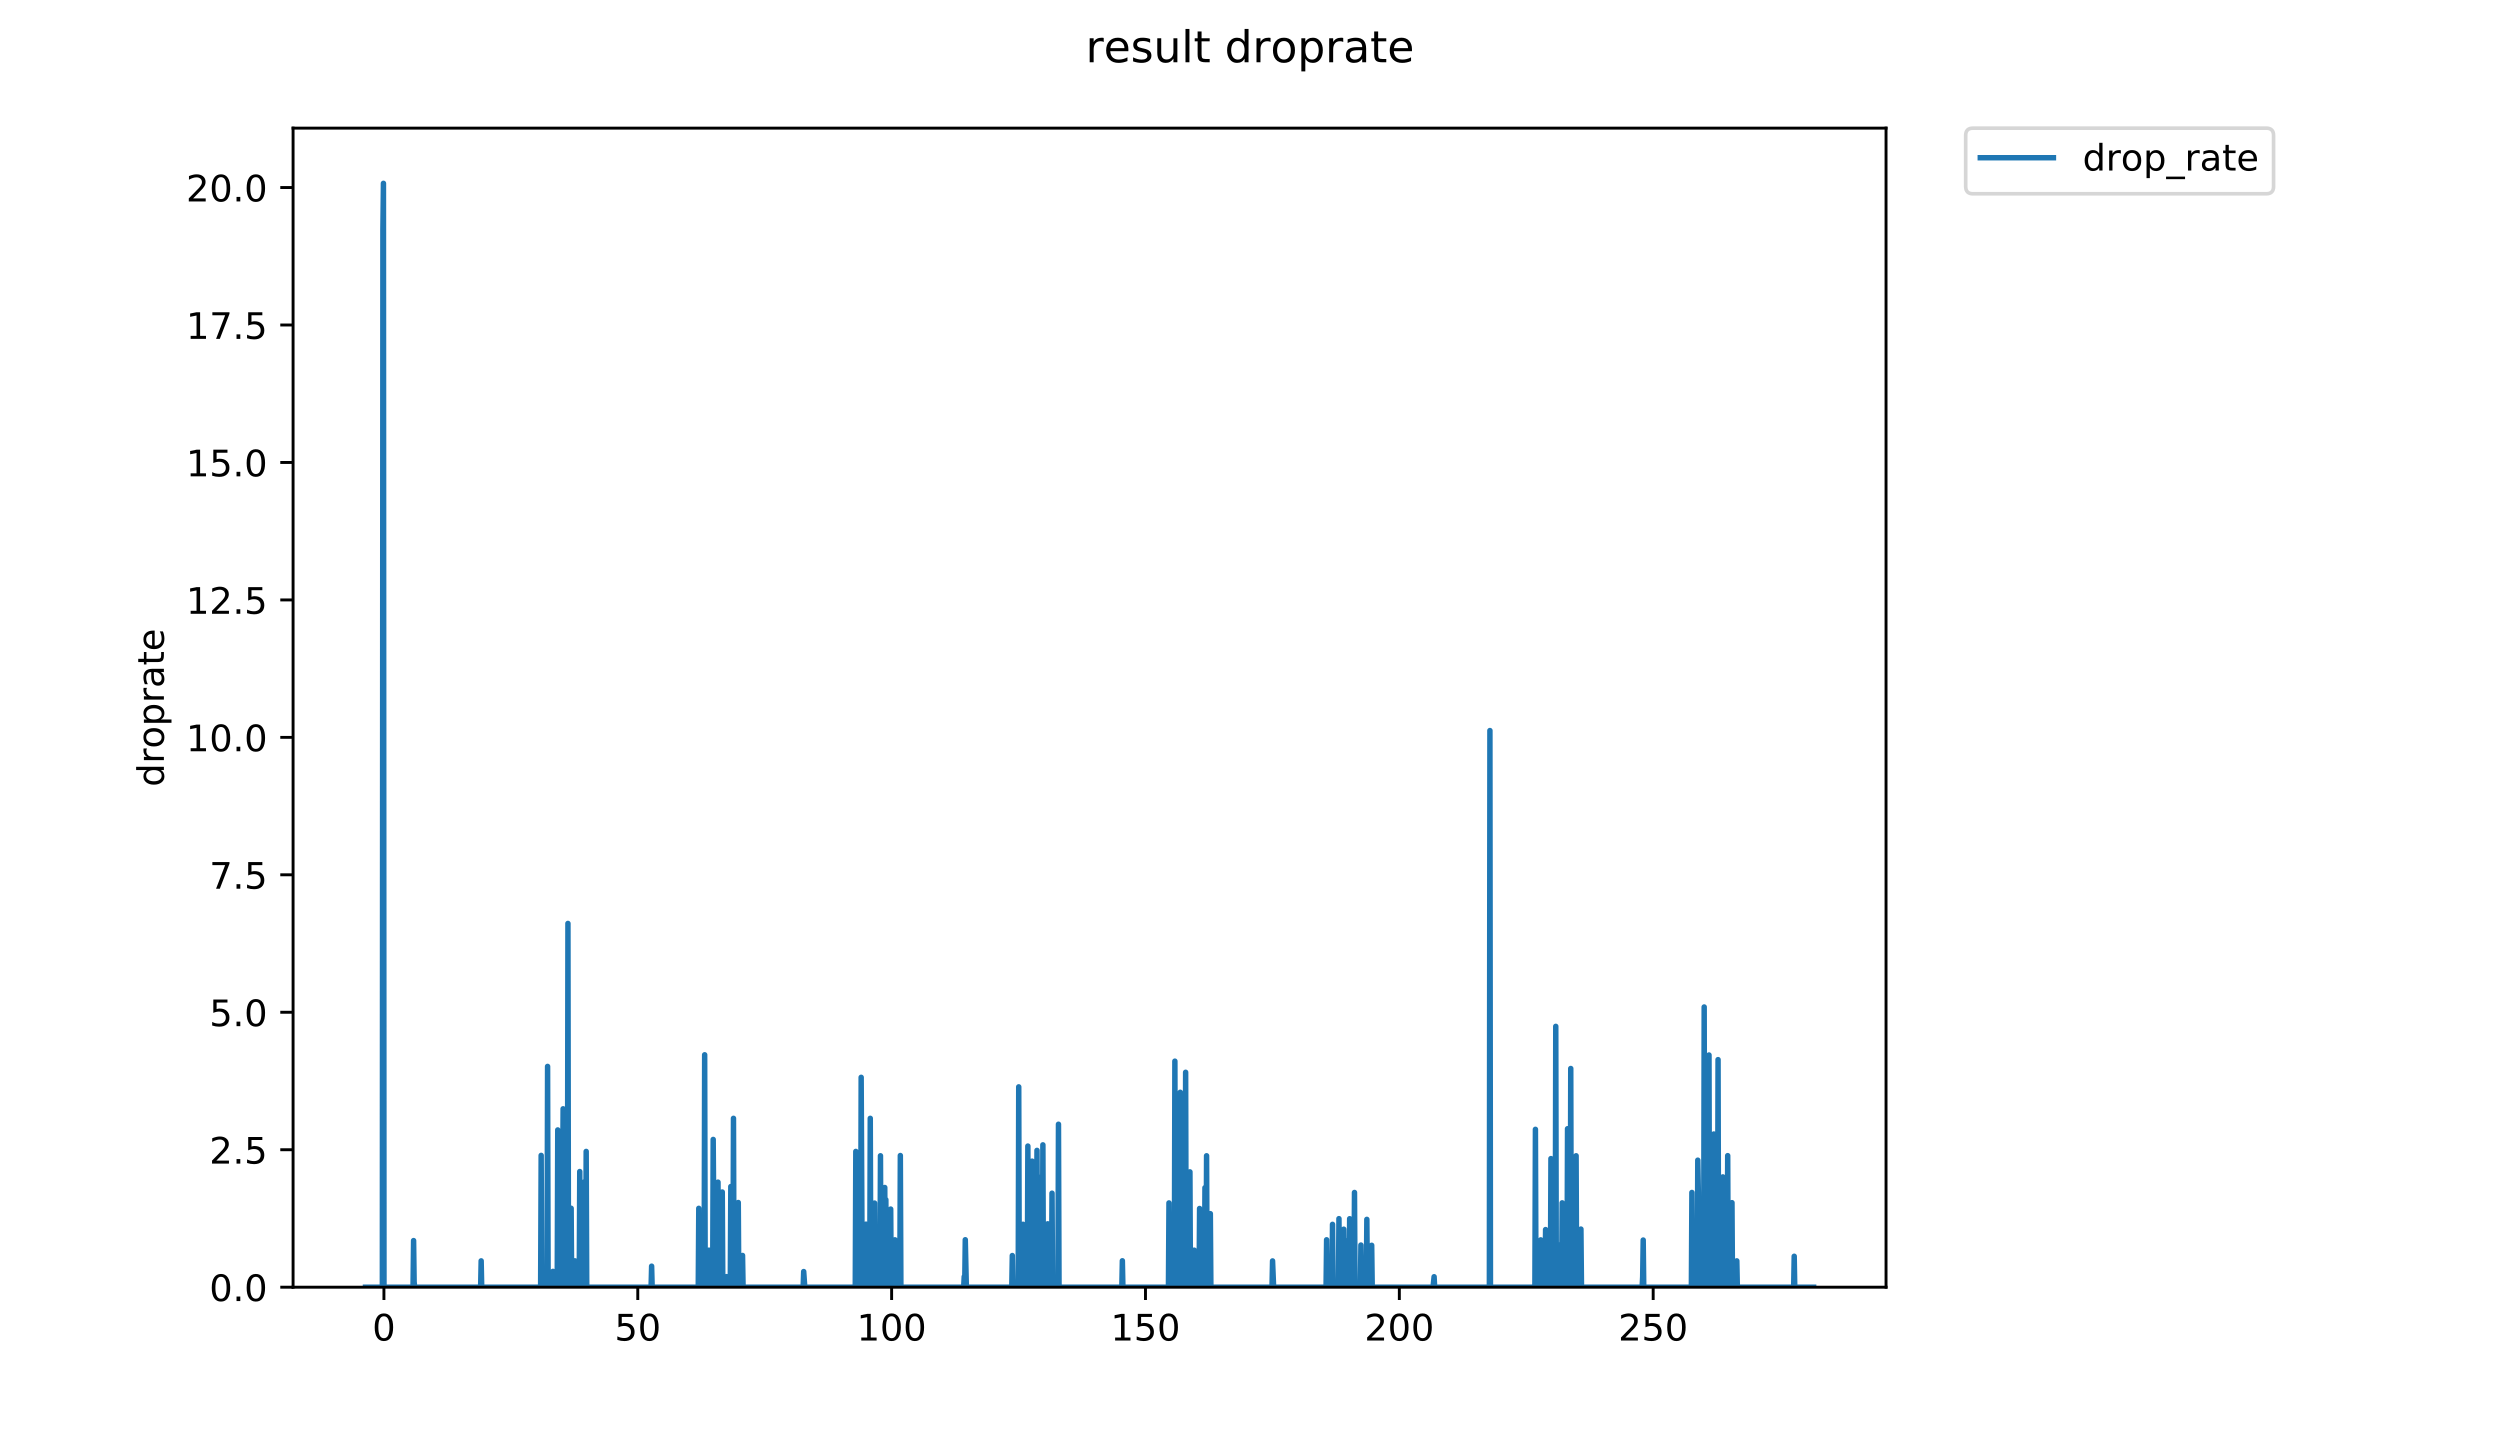 <?xml version="1.0" encoding="utf-8" standalone="no"?>
<!DOCTYPE svg PUBLIC "-//W3C//DTD SVG 1.1//EN"
  "http://www.w3.org/Graphics/SVG/1.1/DTD/svg11.dtd">
<!-- Created with matplotlib (https://matplotlib.org/) -->
<svg height="396pt" version="1.1" viewBox="0 0 684 396" width="684pt" xmlns="http://www.w3.org/2000/svg" xmlns:xlink="http://www.w3.org/1999/xlink">
 <defs>
  <style type="text/css">
*{stroke-linecap:butt;stroke-linejoin:round;}
  </style>
 </defs>
 <g id="figure_1">
  <g id="patch_1">
   <path d="M 0 396 
L 684 396 
L 684 0 
L 0 0 
z
" style="fill:#ffffff;"/>
  </g>
  <g id="axes_1">
   <g id="patch_2">
    <path d="M 80.186 352.174 
L 516.019 352.174 
L 516.019 35.062 
L 80.186 35.062 
z
" style="fill:#ffffff;"/>
   </g>
   <g id="matplotlib.axis_1">
    <g id="xtick_1">
     <g id="line2d_1">
      <defs>
       <path d="M 0 0 
L 0 3.5 
" id="m5f3f4915f2" style="stroke:#000000;stroke-width:0.8;"/>
      </defs>
      <g>
       <use style="stroke:#000000;stroke-width:0.8;" x="105.042" xlink:href="#m5f3f4915f2" y="352.174"/>
      </g>
     </g>
     <g id="text_1">
      <!-- 0 -->
      <defs>
       <path d="M 31.781 66.406 
Q 24.172 66.406 20.328 58.906 
Q 16.5 51.422 16.5 36.375 
Q 16.5 21.391 20.328 13.891 
Q 24.172 6.391 31.781 6.391 
Q 39.453 6.391 43.281 13.891 
Q 47.125 21.391 47.125 36.375 
Q 47.125 51.422 43.281 58.906 
Q 39.453 66.406 31.781 66.406 
z
M 31.781 74.219 
Q 44.047 74.219 50.516 64.516 
Q 56.984 54.828 56.984 36.375 
Q 56.984 17.969 50.516 8.266 
Q 44.047 -1.422 31.781 -1.422 
Q 19.531 -1.422 13.062 8.266 
Q 6.594 17.969 6.594 36.375 
Q 6.594 54.828 13.062 64.516 
Q 19.531 74.219 31.781 74.219 
z
" id="DejaVuSans-48"/>
      </defs>
      <g transform="translate(101.861 366.773)scale(0.1 -0.1)">
       <use xlink:href="#DejaVuSans-48"/>
      </g>
     </g>
    </g>
    <g id="xtick_2">
     <g id="line2d_2">
      <g>
       <use style="stroke:#000000;stroke-width:0.8;" x="174.496" xlink:href="#m5f3f4915f2" y="352.174"/>
      </g>
     </g>
     <g id="text_2">
      <!-- 50 -->
      <defs>
       <path d="M 10.797 72.906 
L 49.516 72.906 
L 49.516 64.594 
L 19.828 64.594 
L 19.828 46.734 
Q 21.969 47.469 24.109 47.828 
Q 26.266 48.188 28.422 48.188 
Q 40.625 48.188 47.75 41.5 
Q 54.891 34.812 54.891 23.391 
Q 54.891 11.625 47.562 5.094 
Q 40.234 -1.422 26.906 -1.422 
Q 22.312 -1.422 17.547 -0.641 
Q 12.797 0.141 7.719 1.703 
L 7.719 11.625 
Q 12.109 9.234 16.797 8.062 
Q 21.484 6.891 26.703 6.891 
Q 35.156 6.891 40.078 11.328 
Q 45.016 15.766 45.016 23.391 
Q 45.016 31 40.078 35.438 
Q 35.156 39.891 26.703 39.891 
Q 22.75 39.891 18.812 39.016 
Q 14.891 38.141 10.797 36.281 
z
" id="DejaVuSans-53"/>
      </defs>
      <g transform="translate(168.134 366.773)scale(0.1 -0.1)">
       <use xlink:href="#DejaVuSans-53"/>
       <use x="63.623" xlink:href="#DejaVuSans-48"/>
      </g>
     </g>
    </g>
    <g id="xtick_3">
     <g id="line2d_3">
      <g>
       <use style="stroke:#000000;stroke-width:0.8;" x="243.95" xlink:href="#m5f3f4915f2" y="352.174"/>
      </g>
     </g>
     <g id="text_3">
      <!-- 100 -->
      <defs>
       <path d="M 12.406 8.297 
L 28.516 8.297 
L 28.516 63.922 
L 10.984 60.406 
L 10.984 69.391 
L 28.422 72.906 
L 38.281 72.906 
L 38.281 8.297 
L 54.391 8.297 
L 54.391 0 
L 12.406 0 
z
" id="DejaVuSans-49"/>
      </defs>
      <g transform="translate(234.406 366.773)scale(0.1 -0.1)">
       <use xlink:href="#DejaVuSans-49"/>
       <use x="63.623" xlink:href="#DejaVuSans-48"/>
       <use x="127.246" xlink:href="#DejaVuSans-48"/>
      </g>
     </g>
    </g>
    <g id="xtick_4">
     <g id="line2d_4">
      <g>
       <use style="stroke:#000000;stroke-width:0.8;" x="313.403" xlink:href="#m5f3f4915f2" y="352.174"/>
      </g>
     </g>
     <g id="text_4">
      <!-- 150 -->
      <g transform="translate(303.859 366.773)scale(0.1 -0.1)">
       <use xlink:href="#DejaVuSans-49"/>
       <use x="63.623" xlink:href="#DejaVuSans-53"/>
       <use x="127.246" xlink:href="#DejaVuSans-48"/>
      </g>
     </g>
    </g>
    <g id="xtick_5">
     <g id="line2d_5">
      <g>
       <use style="stroke:#000000;stroke-width:0.8;" x="382.857" xlink:href="#m5f3f4915f2" y="352.174"/>
      </g>
     </g>
     <g id="text_5">
      <!-- 200 -->
      <defs>
       <path d="M 19.188 8.297 
L 53.609 8.297 
L 53.609 0 
L 7.328 0 
L 7.328 8.297 
Q 12.938 14.109 22.625 23.891 
Q 32.328 33.688 34.812 36.531 
Q 39.547 41.844 41.422 45.531 
Q 43.312 49.219 43.312 52.781 
Q 43.312 58.594 39.234 62.25 
Q 35.156 65.922 28.609 65.922 
Q 23.969 65.922 18.812 64.312 
Q 13.672 62.703 7.812 59.422 
L 7.812 69.391 
Q 13.766 71.781 18.938 73 
Q 24.125 74.219 28.422 74.219 
Q 39.75 74.219 46.484 68.547 
Q 53.219 62.891 53.219 53.422 
Q 53.219 48.922 51.531 44.891 
Q 49.859 40.875 45.406 35.406 
Q 44.188 33.984 37.641 27.219 
Q 31.109 20.453 19.188 8.297 
z
" id="DejaVuSans-50"/>
      </defs>
      <g transform="translate(373.313 366.773)scale(0.1 -0.1)">
       <use xlink:href="#DejaVuSans-50"/>
       <use x="63.623" xlink:href="#DejaVuSans-48"/>
       <use x="127.246" xlink:href="#DejaVuSans-48"/>
      </g>
     </g>
    </g>
    <g id="xtick_6">
     <g id="line2d_6">
      <g>
       <use style="stroke:#000000;stroke-width:0.8;" x="452.31" xlink:href="#m5f3f4915f2" y="352.174"/>
      </g>
     </g>
     <g id="text_6">
      <!-- 250 -->
      <g transform="translate(442.766 366.773)scale(0.1 -0.1)">
       <use xlink:href="#DejaVuSans-50"/>
       <use x="63.623" xlink:href="#DejaVuSans-53"/>
       <use x="127.246" xlink:href="#DejaVuSans-48"/>
      </g>
     </g>
    </g>
   </g>
   <g id="matplotlib.axis_2">
    <g id="ytick_1">
     <g id="line2d_7">
      <defs>
       <path d="M 0 0 
L -3.5 0 
" id="mce70ded111" style="stroke:#000000;stroke-width:0.8;"/>
      </defs>
      <g>
       <use style="stroke:#000000;stroke-width:0.8;" x="80.186" xlink:href="#mce70ded111" y="352.174"/>
      </g>
     </g>
     <g id="text_7">
      <!-- 0.0 -->
      <defs>
       <path d="M 10.688 12.406 
L 21 12.406 
L 21 0 
L 10.688 0 
z
" id="DejaVuSans-46"/>
      </defs>
      <g transform="translate(57.283 355.973)scale(0.1 -0.1)">
       <use xlink:href="#DejaVuSans-48"/>
       <use x="63.623" xlink:href="#DejaVuSans-46"/>
       <use x="95.41" xlink:href="#DejaVuSans-48"/>
      </g>
     </g>
    </g>
    <g id="ytick_2">
     <g id="line2d_8">
      <g>
       <use style="stroke:#000000;stroke-width:0.8;" x="80.186" xlink:href="#mce70ded111" y="314.567"/>
      </g>
     </g>
     <g id="text_8">
      <!-- 2.5 -->
      <g transform="translate(57.283 318.366)scale(0.1 -0.1)">
       <use xlink:href="#DejaVuSans-50"/>
       <use x="63.623" xlink:href="#DejaVuSans-46"/>
       <use x="95.41" xlink:href="#DejaVuSans-53"/>
      </g>
     </g>
    </g>
    <g id="ytick_3">
     <g id="line2d_9">
      <g>
       <use style="stroke:#000000;stroke-width:0.8;" x="80.186" xlink:href="#mce70ded111" y="276.959"/>
      </g>
     </g>
     <g id="text_9">
      <!-- 5.0 -->
      <g transform="translate(57.283 280.758)scale(0.1 -0.1)">
       <use xlink:href="#DejaVuSans-53"/>
       <use x="63.623" xlink:href="#DejaVuSans-46"/>
       <use x="95.41" xlink:href="#DejaVuSans-48"/>
      </g>
     </g>
    </g>
    <g id="ytick_4">
     <g id="line2d_10">
      <g>
       <use style="stroke:#000000;stroke-width:0.8;" x="80.186" xlink:href="#mce70ded111" y="239.351"/>
      </g>
     </g>
     <g id="text_10">
      <!-- 7.5 -->
      <defs>
       <path d="M 8.203 72.906 
L 55.078 72.906 
L 55.078 68.703 
L 28.609 0 
L 18.312 0 
L 43.219 64.594 
L 8.203 64.594 
z
" id="DejaVuSans-55"/>
      </defs>
      <g transform="translate(57.283 243.151)scale(0.1 -0.1)">
       <use xlink:href="#DejaVuSans-55"/>
       <use x="63.623" xlink:href="#DejaVuSans-46"/>
       <use x="95.41" xlink:href="#DejaVuSans-53"/>
      </g>
     </g>
    </g>
    <g id="ytick_5">
     <g id="line2d_11">
      <g>
       <use style="stroke:#000000;stroke-width:0.8;" x="80.186" xlink:href="#mce70ded111" y="201.744"/>
      </g>
     </g>
     <g id="text_11">
      <!-- 10.0 -->
      <g transform="translate(50.92 205.543)scale(0.1 -0.1)">
       <use xlink:href="#DejaVuSans-49"/>
       <use x="63.623" xlink:href="#DejaVuSans-48"/>
       <use x="127.246" xlink:href="#DejaVuSans-46"/>
       <use x="159.033" xlink:href="#DejaVuSans-48"/>
      </g>
     </g>
    </g>
    <g id="ytick_6">
     <g id="line2d_12">
      <g>
       <use style="stroke:#000000;stroke-width:0.8;" x="80.186" xlink:href="#mce70ded111" y="164.136"/>
      </g>
     </g>
     <g id="text_12">
      <!-- 12.5 -->
      <g transform="translate(50.92 167.936)scale(0.1 -0.1)">
       <use xlink:href="#DejaVuSans-49"/>
       <use x="63.623" xlink:href="#DejaVuSans-50"/>
       <use x="127.246" xlink:href="#DejaVuSans-46"/>
       <use x="159.033" xlink:href="#DejaVuSans-53"/>
      </g>
     </g>
    </g>
    <g id="ytick_7">
     <g id="line2d_13">
      <g>
       <use style="stroke:#000000;stroke-width:0.8;" x="80.186" xlink:href="#mce70ded111" y="126.529"/>
      </g>
     </g>
     <g id="text_13">
      <!-- 15.0 -->
      <g transform="translate(50.92 130.328)scale(0.1 -0.1)">
       <use xlink:href="#DejaVuSans-49"/>
       <use x="63.623" xlink:href="#DejaVuSans-53"/>
       <use x="127.246" xlink:href="#DejaVuSans-46"/>
       <use x="159.033" xlink:href="#DejaVuSans-48"/>
      </g>
     </g>
    </g>
    <g id="ytick_8">
     <g id="line2d_14">
      <g>
       <use style="stroke:#000000;stroke-width:0.8;" x="80.186" xlink:href="#mce70ded111" y="88.921"/>
      </g>
     </g>
     <g id="text_14">
      <!-- 17.5 -->
      <g transform="translate(50.92 92.72)scale(0.1 -0.1)">
       <use xlink:href="#DejaVuSans-49"/>
       <use x="63.623" xlink:href="#DejaVuSans-55"/>
       <use x="127.246" xlink:href="#DejaVuSans-46"/>
       <use x="159.033" xlink:href="#DejaVuSans-53"/>
      </g>
     </g>
    </g>
    <g id="ytick_9">
     <g id="line2d_15">
      <g>
       <use style="stroke:#000000;stroke-width:0.8;" x="80.186" xlink:href="#mce70ded111" y="51.314"/>
      </g>
     </g>
     <g id="text_15">
      <!-- 20.0 -->
      <g transform="translate(50.92 55.113)scale(0.1 -0.1)">
       <use xlink:href="#DejaVuSans-50"/>
       <use x="63.623" xlink:href="#DejaVuSans-48"/>
       <use x="127.246" xlink:href="#DejaVuSans-46"/>
       <use x="159.033" xlink:href="#DejaVuSans-48"/>
      </g>
     </g>
    </g>
    <g id="text_16">
     <!-- droprate -->
     <defs>
      <path d="M 45.406 46.391 
L 45.406 75.984 
L 54.391 75.984 
L 54.391 0 
L 45.406 0 
L 45.406 8.203 
Q 42.578 3.328 38.25 0.953 
Q 33.938 -1.422 27.875 -1.422 
Q 17.969 -1.422 11.734 6.484 
Q 5.516 14.406 5.516 27.297 
Q 5.516 40.188 11.734 48.094 
Q 17.969 56 27.875 56 
Q 33.938 56 38.25 53.625 
Q 42.578 51.266 45.406 46.391 
z
M 14.797 27.297 
Q 14.797 17.391 18.875 11.75 
Q 22.953 6.109 30.078 6.109 
Q 37.203 6.109 41.297 11.75 
Q 45.406 17.391 45.406 27.297 
Q 45.406 37.203 41.297 42.844 
Q 37.203 48.484 30.078 48.484 
Q 22.953 48.484 18.875 42.844 
Q 14.797 37.203 14.797 27.297 
z
" id="DejaVuSans-100"/>
      <path d="M 41.109 46.297 
Q 39.594 47.172 37.812 47.578 
Q 36.031 48 33.891 48 
Q 26.266 48 22.188 43.047 
Q 18.109 38.094 18.109 28.812 
L 18.109 0 
L 9.078 0 
L 9.078 54.688 
L 18.109 54.688 
L 18.109 46.188 
Q 20.953 51.172 25.484 53.578 
Q 30.031 56 36.531 56 
Q 37.453 56 38.578 55.875 
Q 39.703 55.766 41.062 55.516 
z
" id="DejaVuSans-114"/>
      <path d="M 30.609 48.391 
Q 23.391 48.391 19.188 42.75 
Q 14.984 37.109 14.984 27.297 
Q 14.984 17.484 19.156 11.844 
Q 23.344 6.203 30.609 6.203 
Q 37.797 6.203 41.984 11.859 
Q 46.188 17.531 46.188 27.297 
Q 46.188 37.016 41.984 42.703 
Q 37.797 48.391 30.609 48.391 
z
M 30.609 56 
Q 42.328 56 49.016 48.375 
Q 55.719 40.766 55.719 27.297 
Q 55.719 13.875 49.016 6.219 
Q 42.328 -1.422 30.609 -1.422 
Q 18.844 -1.422 12.172 6.219 
Q 5.516 13.875 5.516 27.297 
Q 5.516 40.766 12.172 48.375 
Q 18.844 56 30.609 56 
z
" id="DejaVuSans-111"/>
      <path d="M 18.109 8.203 
L 18.109 -20.797 
L 9.078 -20.797 
L 9.078 54.688 
L 18.109 54.688 
L 18.109 46.391 
Q 20.953 51.266 25.266 53.625 
Q 29.594 56 35.594 56 
Q 45.562 56 51.781 48.094 
Q 58.016 40.188 58.016 27.297 
Q 58.016 14.406 51.781 6.484 
Q 45.562 -1.422 35.594 -1.422 
Q 29.594 -1.422 25.266 0.953 
Q 20.953 3.328 18.109 8.203 
z
M 48.688 27.297 
Q 48.688 37.203 44.609 42.844 
Q 40.531 48.484 33.406 48.484 
Q 26.266 48.484 22.188 42.844 
Q 18.109 37.203 18.109 27.297 
Q 18.109 17.391 22.188 11.75 
Q 26.266 6.109 33.406 6.109 
Q 40.531 6.109 44.609 11.75 
Q 48.688 17.391 48.688 27.297 
z
" id="DejaVuSans-112"/>
      <path d="M 34.281 27.484 
Q 23.391 27.484 19.188 25 
Q 14.984 22.516 14.984 16.5 
Q 14.984 11.719 18.141 8.906 
Q 21.297 6.109 26.703 6.109 
Q 34.188 6.109 38.703 11.406 
Q 43.219 16.703 43.219 25.484 
L 43.219 27.484 
z
M 52.203 31.203 
L 52.203 0 
L 43.219 0 
L 43.219 8.297 
Q 40.141 3.328 35.547 0.953 
Q 30.953 -1.422 24.312 -1.422 
Q 15.922 -1.422 10.953 3.297 
Q 6 8.016 6 15.922 
Q 6 25.141 12.172 29.828 
Q 18.359 34.516 30.609 34.516 
L 43.219 34.516 
L 43.219 35.406 
Q 43.219 41.609 39.141 45 
Q 35.062 48.391 27.688 48.391 
Q 23 48.391 18.547 47.266 
Q 14.109 46.141 10.016 43.891 
L 10.016 52.203 
Q 14.938 54.109 19.578 55.047 
Q 24.219 56 28.609 56 
Q 40.484 56 46.344 49.844 
Q 52.203 43.703 52.203 31.203 
z
" id="DejaVuSans-97"/>
      <path d="M 18.312 70.219 
L 18.312 54.688 
L 36.812 54.688 
L 36.812 47.703 
L 18.312 47.703 
L 18.312 18.016 
Q 18.312 11.328 20.141 9.422 
Q 21.969 7.516 27.594 7.516 
L 36.812 7.516 
L 36.812 0 
L 27.594 0 
Q 17.188 0 13.234 3.875 
Q 9.281 7.766 9.281 18.016 
L 9.281 47.703 
L 2.688 47.703 
L 2.688 54.688 
L 9.281 54.688 
L 9.281 70.219 
z
" id="DejaVuSans-116"/>
      <path d="M 56.203 29.594 
L 56.203 25.203 
L 14.891 25.203 
Q 15.484 15.922 20.484 11.062 
Q 25.484 6.203 34.422 6.203 
Q 39.594 6.203 44.453 7.469 
Q 49.312 8.734 54.109 11.281 
L 54.109 2.781 
Q 49.266 0.734 44.188 -0.344 
Q 39.109 -1.422 33.891 -1.422 
Q 20.797 -1.422 13.156 6.188 
Q 5.516 13.812 5.516 26.812 
Q 5.516 40.234 12.766 48.109 
Q 20.016 56 32.328 56 
Q 43.359 56 49.781 48.891 
Q 56.203 41.797 56.203 29.594 
z
M 47.219 32.234 
Q 47.125 39.594 43.094 43.984 
Q 39.062 48.391 32.422 48.391 
Q 24.906 48.391 20.391 44.141 
Q 15.875 39.891 15.188 32.172 
z
" id="DejaVuSans-101"/>
     </defs>
     <g transform="translate(44.841 215.236)rotate(-90)scale(0.1 -0.1)">
      <use xlink:href="#DejaVuSans-100"/>
      <use x="63.477" xlink:href="#DejaVuSans-114"/>
      <use x="104.559" xlink:href="#DejaVuSans-111"/>
      <use x="165.74" xlink:href="#DejaVuSans-112"/>
      <use x="229.217" xlink:href="#DejaVuSans-114"/>
      <use x="270.33" xlink:href="#DejaVuSans-97"/>
      <use x="331.609" xlink:href="#DejaVuSans-116"/>
      <use x="370.818" xlink:href="#DejaVuSans-101"/>
     </g>
    </g>
   </g>
   <g id="line2d_16">
    <path clip-path="url(#p07636ac924)" d="M 99.997 352.174 
L 104.613 352.174 
L 104.762 62.831 
L 104.909 50.163 
L 105.055 352.174 
L 113.009 352.174 
L 113.158 339.426 
L 113.305 350.741 
L 113.451 352.174 
L 131.501 352.174 
L 131.648 344.977 
L 131.794 352.174 
L 147.916 352.174 
L 148.062 316.117 
L 148.208 352.174 
L 149.671 352.174 
L 149.818 291.772 
L 149.965 352.174 
L 151.137 352.174 
L 151.283 347.851 
L 151.429 352.174 
L 152.454 352.174 
L 152.601 309.153 
L 152.748 352.174 
L 153.775 352.174 
L 154.069 303.37 
L 154.215 352.174 
L 154.803 352.174 
L 154.949 349.298 
L 155.095 352.174 
L 155.242 352.174 
L 155.388 252.657 
L 155.534 352.174 
L 156.119 352.174 
L 156.265 330.581 
L 156.412 352.174 
L 157.143 352.174 
L 157.289 344.963 
L 157.436 352.174 
L 158.474 352.174 
L 158.621 320.535 
L 158.767 352.174 
L 159.793 352.174 
L 159.939 323.328 
L 160.085 352.174 
L 160.232 352.174 
L 160.38 315.031 
L 160.526 352.174 
L 178.137 352.174 
L 178.284 346.427 
L 178.431 352.174 
L 191.041 352.174 
L 191.187 330.602 
L 191.333 352.174 
L 192.649 352.174 
L 192.795 288.592 
L 192.941 352.174 
L 193.817 352.174 
L 193.963 342.049 
L 194.109 352.174 
L 194.983 352.174 
L 195.13 311.751 
L 195.422 352.174 
L 196.297 352.174 
L 196.444 323.439 
L 196.591 352.174 
L 197.466 352.174 
L 197.612 326.138 
L 197.758 352.174 
L 198.635 352.174 
L 198.781 349.287 
L 198.928 352.174 
L 199.804 352.174 
L 199.95 324.639 
L 200.096 352.174 
L 200.241 352.174 
L 200.387 342.049 
L 200.533 352.174 
L 200.679 305.977 
L 200.825 352.174 
L 201.7 352.174 
L 201.846 344.935 
L 201.992 329.009 
L 202.138 352.174 
L 203.012 352.174 
L 203.158 343.495 
L 203.304 352.174 
L 219.742 352.174 
L 219.89 347.901 
L 220.185 352.174 
L 234.001 352.174 
L 234.149 315.031 
L 234.297 352.174 
L 235.469 352.174 
L 235.616 294.758 
L 235.909 352.174 
L 236.789 352.174 
L 236.936 334.933 
L 237.082 352.174 
L 237.959 352.174 
L 238.105 305.977 
L 238.253 352.174 
L 239.134 352.174 
L 239.281 329.164 
L 239.428 352.174 
L 240.31 352.174 
L 240.456 342.088 
L 240.603 352.174 
L 240.749 352.174 
L 240.896 316.22 
L 241.043 352.174 
L 241.923 352.174 
L 242.07 324.901 
L 242.216 352.174 
L 242.366 328.229 
L 242.515 349.336 
L 242.663 352.174 
L 243.398 352.174 
L 243.545 344.977 
L 243.693 330.806 
L 243.84 352.174 
L 244.718 352.174 
L 244.864 339.218 
L 245.011 352.174 
L 245.892 352.174 
L 246.04 342.145 
L 246.186 352.174 
L 246.332 316.152 
L 246.482 352.174 
L 263.663 352.174 
L 263.809 349.284 
L 263.955 350.728 
L 264.101 339.194 
L 264.393 352.174 
L 276.822 352.174 
L 276.968 343.52 
L 277.115 352.174 
L 278.579 352.174 
L 278.725 297.367 
L 278.871 352.174 
L 279.749 352.174 
L 279.897 334.966 
L 280.044 352.174 
L 281.073 352.174 
L 281.221 313.566 
L 281.368 352.174 
L 282.248 352.174 
L 282.394 317.692 
L 282.542 346.454 
L 282.689 352.174 
L 283.572 352.174 
L 283.719 314.747 
L 283.865 352.174 
L 284.747 352.174 
L 284.894 322.031 
L 285.042 352.174 
L 285.187 352.174 
L 285.334 313.232 
L 285.482 352.174 
L 286.508 352.174 
L 286.654 334.833 
L 286.803 352.174 
L 287.686 352.174 
L 287.833 326.46 
L 287.982 352.174 
L 289.013 352.174 
L 289.159 349.301 
L 289.306 352.174 
L 289.452 352.174 
L 289.599 307.592 
L 289.75 352.174 
L 306.932 352.174 
L 307.078 344.949 
L 307.225 352.174 
L 319.685 352.174 
L 319.831 329.12 
L 319.978 352.174 
L 321.3 352.174 
L 321.446 290.334 
L 321.594 352.174 
L 322.769 352.174 
L 322.919 298.85 
L 323.066 352.174 
L 324.241 352.174 
L 324.388 293.379 
L 324.535 352.174 
L 325.417 352.174 
L 325.564 320.625 
L 325.711 352.174 
L 326.592 352.174 
L 326.738 342.049 
L 326.885 352.174 
L 327.619 352.174 
L 327.766 349.301 
L 327.913 352.174 
L 328.06 352.174 
L 328.207 330.643 
L 328.354 352.174 
L 329.529 352.174 
L 329.676 324.953 
L 329.824 352.174 
L 329.971 352.174 
L 330.117 316.22 
L 330.265 352.174 
L 331.001 352.174 
L 331.148 332.059 
L 331.295 352.174 
L 348.024 352.174 
L 348.171 344.99 
L 348.463 352.174 
L 362.812 352.174 
L 362.958 339.206 
L 363.105 352.174 
L 364.428 352.174 
L 364.576 334.982 
L 364.724 352.174 
L 366.19 352.174 
L 366.337 333.424 
L 366.483 352.174 
L 367.508 352.174 
L 367.654 336.309 
L 367.801 352.174 
L 368.828 352.174 
L 368.975 339.28 
L 369.121 352.174 
L 369.268 333.442 
L 369.414 352.174 
L 370.44 352.174 
L 370.587 326.263 
L 370.733 352.174 
L 372.203 352.174 
L 372.349 340.647 
L 372.497 352.174 
L 373.525 352.174 
L 373.672 346.422 
L 373.819 352.174 
L 373.967 333.62 
L 374.114 352.174 
L 375.146 352.174 
L 375.293 340.713 
L 375.44 352.174 
L 392.078 352.174 
L 392.372 349.317 
L 392.519 352.174 
L 407.493 352.174 
L 407.64 199.883 
L 407.787 352.174 
L 419.945 352.174 
L 420.091 308.988 
L 420.239 352.174 
L 421.41 352.174 
L 421.556 339.231 
L 421.702 352.174 
L 422.725 352.174 
L 422.872 336.415 
L 423.019 352.174 
L 424.042 352.174 
L 424.188 350.729 
L 424.338 316.994 
L 424.485 352.174 
L 425.508 352.174 
L 425.656 280.813 
L 425.803 352.174 
L 426.388 352.174 
L 426.534 340.614 
L 426.68 352.174 
L 427.268 352.174 
L 427.414 329.098 
L 427.561 350.73 
L 427.707 352.174 
L 428.732 352.174 
L 428.878 308.822 
L 429.024 352.174 
L 429.17 352.174 
L 429.316 310.308 
L 429.463 352.174 
L 429.609 352.174 
L 429.757 292.344 
L 429.903 352.174 
L 430.49 352.174 
L 430.636 329.075 
L 430.782 352.174 
L 430.928 352.174 
L 431.076 339.256 
L 431.222 316.22 
L 431.368 352.174 
L 432.39 352.174 
L 432.54 336.279 
L 432.693 352.174 
L 449.287 352.174 
L 449.434 349.309 
L 449.581 339.28 
L 449.728 352.174 
L 462.758 352.174 
L 462.905 326.263 
L 463.051 352.174 
L 464.368 352.174 
L 464.513 317.426 
L 464.66 326.213 
L 464.806 352.174 
L 465.681 352.174 
L 465.827 344.949 
L 465.974 352.174 
L 466.12 352.174 
L 466.266 275.513 
L 466.412 352.174 
L 467.434 352.174 
L 467.58 288.653 
L 467.726 352.174 
L 468.748 352.174 
L 468.894 310.268 
L 469.04 352.174 
L 469.477 352.174 
L 469.623 346.383 
L 469.769 352.174 
L 469.915 352.174 
L 470.061 289.917 
L 470.207 352.174 
L 471.227 352.174 
L 471.374 322.002 
L 471.522 352.174 
L 472.111 352.174 
L 472.257 344.963 
L 472.405 352.174 
L 472.551 352.174 
L 472.698 316.186 
L 472.845 352.174 
L 473.723 352.174 
L 473.869 329.053 
L 474.015 352.174 
L 475.043 352.174 
L 475.189 344.977 
L 475.336 352.174 
L 490.746 352.174 
L 490.896 343.715 
L 491.043 352.174 
L 496.209 352.174 
L 496.209 352.174 
" style="fill:none;stroke:#1f77b4;stroke-linecap:square;stroke-width:1.5;"/>
   </g>
   <g id="patch_3">
    <path d="M 80.186 352.174 
L 80.186 35.062 
" style="fill:none;stroke:#000000;stroke-linecap:square;stroke-linejoin:miter;stroke-width:0.8;"/>
   </g>
   <g id="patch_4">
    <path d="M 516.019 352.174 
L 516.019 35.062 
" style="fill:none;stroke:#000000;stroke-linecap:square;stroke-linejoin:miter;stroke-width:0.8;"/>
   </g>
   <g id="patch_5">
    <path d="M 80.186 352.174 
L 516.019 352.174 
" style="fill:none;stroke:#000000;stroke-linecap:square;stroke-linejoin:miter;stroke-width:0.8;"/>
   </g>
   <g id="patch_6">
    <path d="M 80.186 35.062 
L 516.019 35.062 
" style="fill:none;stroke:#000000;stroke-linecap:square;stroke-linejoin:miter;stroke-width:0.8;"/>
   </g>
   <g id="legend_1">
    <g id="patch_7">
     <path d="M 539.811 53.019 
L 620.047 53.019 
Q 622.047 53.019 622.047 51.019 
L 622.047 37.062 
Q 622.047 35.062 620.047 35.062 
L 539.811 35.062 
Q 537.811 35.062 537.811 37.062 
L 537.811 51.019 
Q 537.811 53.019 539.811 53.019 
z
" style="fill:#ffffff;opacity:0.8;stroke:#cccccc;stroke-linejoin:miter;"/>
    </g>
    <g id="line2d_17">
     <path d="M 541.811 43.161 
L 561.811 43.161 
" style="fill:none;stroke:#1f77b4;stroke-linecap:square;stroke-width:1.5;"/>
    </g>
    <g id="line2d_18"/>
    <g id="text_17">
     <!-- drop_rate -->
     <defs>
      <path d="M 50.984 -16.609 
L 50.984 -23.578 
L -0.984 -23.578 
L -0.984 -16.609 
z
" id="DejaVuSans-95"/>
     </defs>
     <g transform="translate(569.811 46.661)scale(0.1 -0.1)">
      <use xlink:href="#DejaVuSans-100"/>
      <use x="63.477" xlink:href="#DejaVuSans-114"/>
      <use x="104.559" xlink:href="#DejaVuSans-111"/>
      <use x="165.74" xlink:href="#DejaVuSans-112"/>
      <use x="229.217" xlink:href="#DejaVuSans-95"/>
      <use x="279.217" xlink:href="#DejaVuSans-114"/>
      <use x="320.33" xlink:href="#DejaVuSans-97"/>
      <use x="381.609" xlink:href="#DejaVuSans-116"/>
      <use x="420.818" xlink:href="#DejaVuSans-101"/>
     </g>
    </g>
   </g>
  </g>
  <g id="text_18">
   <!-- result droprate -->
   <defs>
    <path d="M 44.281 53.078 
L 44.281 44.578 
Q 40.484 46.531 36.375 47.5 
Q 32.281 48.484 27.875 48.484 
Q 21.188 48.484 17.844 46.438 
Q 14.5 44.391 14.5 40.281 
Q 14.5 37.156 16.891 35.375 
Q 19.281 33.594 26.516 31.984 
L 29.594 31.297 
Q 39.156 29.25 43.188 25.516 
Q 47.219 21.781 47.219 15.094 
Q 47.219 7.469 41.188 3.016 
Q 35.156 -1.422 24.609 -1.422 
Q 20.219 -1.422 15.453 -0.562 
Q 10.688 0.297 5.422 2 
L 5.422 11.281 
Q 10.406 8.688 15.234 7.391 
Q 20.062 6.109 24.812 6.109 
Q 31.156 6.109 34.562 8.281 
Q 37.984 10.453 37.984 14.406 
Q 37.984 18.062 35.516 20.016 
Q 33.062 21.969 24.703 23.781 
L 21.578 24.516 
Q 13.234 26.266 9.516 29.906 
Q 5.812 33.547 5.812 39.891 
Q 5.812 47.609 11.281 51.797 
Q 16.75 56 26.812 56 
Q 31.781 56 36.172 55.266 
Q 40.578 54.547 44.281 53.078 
z
" id="DejaVuSans-115"/>
    <path d="M 8.5 21.578 
L 8.5 54.688 
L 17.484 54.688 
L 17.484 21.922 
Q 17.484 14.156 20.5 10.266 
Q 23.531 6.391 29.594 6.391 
Q 36.859 6.391 41.078 11.031 
Q 45.312 15.672 45.312 23.688 
L 45.312 54.688 
L 54.297 54.688 
L 54.297 0 
L 45.312 0 
L 45.312 8.406 
Q 42.047 3.422 37.719 1 
Q 33.406 -1.422 27.688 -1.422 
Q 18.266 -1.422 13.375 4.438 
Q 8.5 10.297 8.5 21.578 
z
M 31.109 56 
z
" id="DejaVuSans-117"/>
    <path d="M 9.422 75.984 
L 18.406 75.984 
L 18.406 0 
L 9.422 0 
z
" id="DejaVuSans-108"/>
    <path id="DejaVuSans-32"/>
   </defs>
   <g transform="translate(297.048 17.038)scale(0.12 -0.12)">
    <use xlink:href="#DejaVuSans-114"/>
    <use x="41.082" xlink:href="#DejaVuSans-101"/>
    <use x="102.605" xlink:href="#DejaVuSans-115"/>
    <use x="154.705" xlink:href="#DejaVuSans-117"/>
    <use x="218.084" xlink:href="#DejaVuSans-108"/>
    <use x="245.867" xlink:href="#DejaVuSans-116"/>
    <use x="285.076" xlink:href="#DejaVuSans-32"/>
    <use x="316.863" xlink:href="#DejaVuSans-100"/>
    <use x="380.34" xlink:href="#DejaVuSans-114"/>
    <use x="421.422" xlink:href="#DejaVuSans-111"/>
    <use x="482.604" xlink:href="#DejaVuSans-112"/>
    <use x="546.08" xlink:href="#DejaVuSans-114"/>
    <use x="587.193" xlink:href="#DejaVuSans-97"/>
    <use x="648.473" xlink:href="#DejaVuSans-116"/>
    <use x="687.682" xlink:href="#DejaVuSans-101"/>
   </g>
  </g>
 </g>
 <defs>
  <clipPath id="p07636ac924">
   <rect height="317.112" width="435.833" x="80.186" y="35.062"/>
  </clipPath>
 </defs>
</svg>

